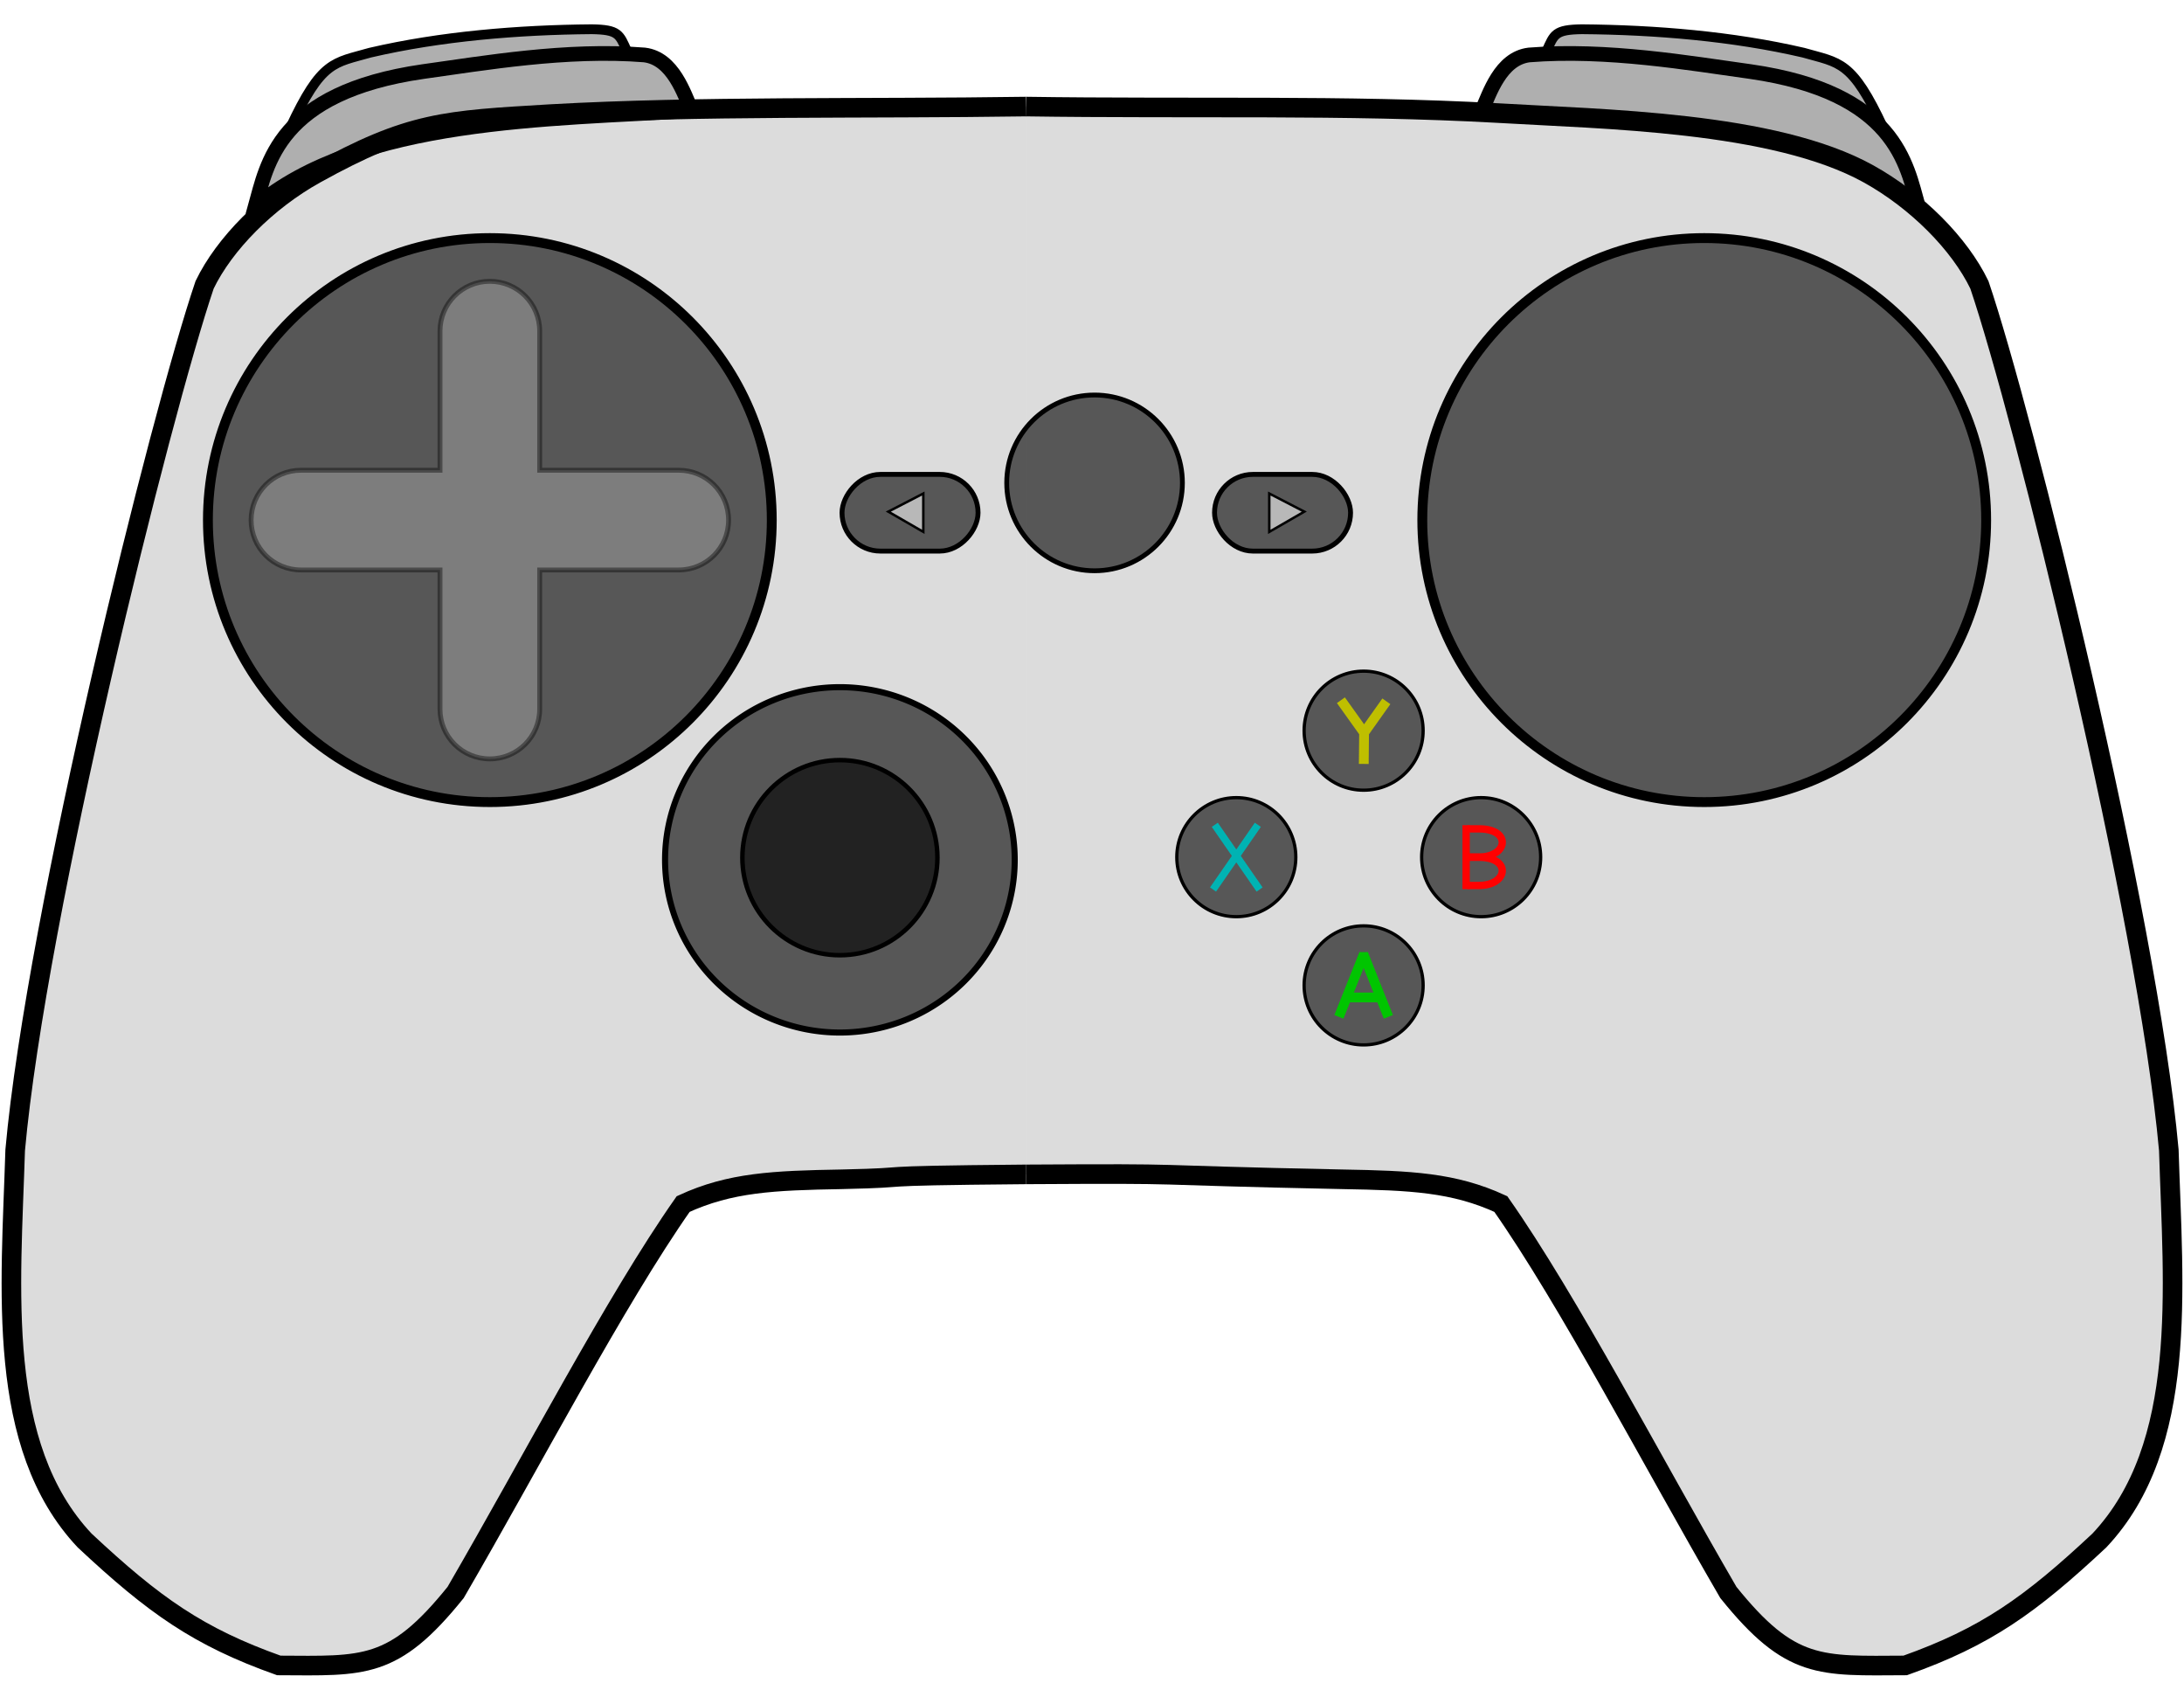 <?xml version="1.0" encoding="UTF-8" standalone="no"?>
<!-- Created with Inkscape (http://www.inkscape.org/) -->

<svg
   xmlns:dc="http://purl.org/dc/elements/1.1/"
   xmlns:cc="http://creativecommons.org/ns#"
   xmlns:rdf="http://www.w3.org/1999/02/22-rdf-syntax-ns#"
   xmlns:svg="http://www.w3.org/2000/svg"
   xmlns="http://www.w3.org/2000/svg"
   xmlns:sodipodi="http://sodipodi.sourceforge.net/DTD/sodipodi-0.dtd"
   xmlns:inkscape="http://www.inkscape.org/namespaces/inkscape"
   width="446"
   height="345"
   viewBox="0 0 446 345"
   id="svg2"
   version="1.1"
   inkscape:version="0.91 r13725"
   sodipodi:docname="background.svg">
  <defs
     id="defs4" />
  <sodipodi:namedview
     id="base"
     pagecolor="#ffffff"
     bordercolor="#666666"
     borderopacity="1.0"
     inkscape:pageopacity="0.0"
     inkscape:pageshadow="2"
     inkscape:zoom="4.4289855"
     inkscape:cx="252.67542"
     inkscape:cy="172.71801"
     inkscape:document-units="px"
     inkscape:current-layer="layer2"
     showgrid="false"
     units="px"
     inkscape:window-width="1573"
     inkscape:window-height="974"
     inkscape:window-x="150"
     inkscape:window-y="8"
     inkscape:window-maximized="0"
     fit-margin-top="0"
     fit-margin-left="0"
     fit-margin-right="0"
     fit-margin-bottom="0" />
  <g
     inkscape:label="Controller"
     inkscape:groupmode="layer"
     id="layer1"
     transform="translate(-225.712,-543.403)"
     style="opacity:1">
    <path
       style="fill:#000000;fill-opacity:0.139;fill-rule:evenodd;stroke:#000000;stroke-width:4;stroke-linecap:butt;stroke-linejoin:miter;stroke-miterlimit:4;stroke-dasharray:none;stroke-opacity:1"
       d="m 435.234,565.161 c -33.027,0.491 -66.573,-0.175 -97.155,1.538 -21.439,1.289 -28.585,1.452 -47.954,12.209 -9.856,5.474 -18.586,14.266 -22.628,22.643 -8.952,26.336 -34.342,128.465 -38.684,176.659 -0.88,28.384 -4.039,60.342 14.185,79.697 14.178,13.256 23.197,19.655 39.648,25.506 17.385,0.082 23.386,0.907 36.113,-14.9 15.582,-26.805 32.677,-59.662 46.467,-79.297 9.602,-4.422 18.442,-4.809 32.325,-5.051 17.602,-0.387 1.394,-0.686 37.682,-1.005"
       id="path4166-6"
       inkscape:connector-curvature="0"
       sodipodi:nodetypes="ccscccccccc" />
    <path
       style="fill:#000000;fill-opacity:0.139;fill-rule:evenodd;stroke:#000000;stroke-width:4;stroke-linecap:butt;stroke-linejoin:miter;stroke-miterlimit:4;stroke-dasharray:none;stroke-opacity:1"
       d="m 435.234,565.161 c 33.027,0.491 65.624,-0.396 96.206,1.317 21.439,1.289 56.491,1.673 75.86,12.43 9.856,5.474 18.586,14.266 22.628,22.643 8.952,26.336 34.342,128.465 38.684,176.659 0.88,28.384 4.039,60.342 -14.185,79.697 -14.178,13.256 -23.197,19.655 -39.648,25.506 -17.385,0.082 -23.386,0.907 -36.113,-14.9 -15.582,-26.805 -32.677,-59.662 -46.467,-79.297 -9.602,-4.422 -18.442,-4.809 -32.325,-5.051 -44.744,-0.923 -27.815,-1.222 -64.639,-1.005"
       id="path4166"
       inkscape:connector-curvature="0"
       sodipodi:nodetypes="ccscccccccc" />
    <circle
       style="color:#000000;display:inline;overflow:visible;visibility:visible;opacity:1;fill:#000000;fill-opacity:0.603;fill-rule:evenodd;stroke:#000000;stroke-width:0.98;stroke-linecap:butt;stroke-linejoin:miter;stroke-miterlimit:4;stroke-dasharray:none;stroke-dashoffset:0;stroke-opacity:1;marker:none;enable-background:accumulate"
       id="C"
       cx="449.235"
       cy="641.988"
       r="17.94" />
    <g
       id="START"
       transform="translate(0.327,-2.951)"
       style="">
      <rect
         ry="7.829"
         y="643.205"
         x="473.407"
         height="15.657"
         width="27.779"
         id="rect4172"
         style="color:#000000;display:inline;overflow:visible;visibility:visible;opacity:1;fill:#000000;fill-opacity:0.603;fill-rule:evenodd;stroke:#000000;stroke-width:1;stroke-linecap:butt;stroke-linejoin:miter;stroke-miterlimit:4;stroke-dasharray:none;stroke-dashoffset:0;stroke-opacity:1;marker:none;enable-background:accumulate" />
      <path
         inkscape:connector-curvature="0"
         id="path4206"
         d="m 484.585,647.109 0,7.829 7.153,-4.13 z"
         style="fill:#b8b8b8;fill-opacity:1;fill-rule:evenodd;stroke:#000000;stroke-width:0.5px;stroke-linecap:butt;stroke-linejoin:miter;stroke-opacity:1" />
    </g>
    <g
       id="BACK"
       transform="translate(0.327,-2.951)"
       style="">
      <rect
         transform="scale(-1,1)"
         ry="7.829"
         y="643.205"
         x="-425.115"
         height="15.657"
         width="27.779"
         id="rect4172-1"
         style="color:#000000;display:inline;overflow:visible;visibility:visible;opacity:1;fill:#000000;fill-opacity:0.603;fill-rule:evenodd;stroke:#000000;stroke-width:1;stroke-linecap:butt;stroke-linejoin:miter;stroke-miterlimit:4;stroke-dasharray:none;stroke-dashoffset:0;stroke-opacity:1;marker:none;enable-background:accumulate" />
      <path
         inkscape:connector-curvature="0"
         id="path4206-7"
         d="m 413.937,647.109 0,7.829 -7.153,-4.13 z"
         style="fill:#b8b8b8;fill-opacity:1;fill-rule:evenodd;stroke:#000000;stroke-width:0.5px;stroke-linecap:butt;stroke-linejoin:miter;stroke-opacity:1" />
    </g>
    <path
       style="fill:#000000;fill-opacity:0.314;fill-rule:evenodd;stroke:#000000;stroke-width:3;stroke-linecap:butt;stroke-linejoin:miter;stroke-miterlimit:4;stroke-dasharray:none;stroke-opacity:1"
       d="m 617.451,585.57 c -2.4,-8.584 -4.591,-23.279 -34.286,-27.556 -12.326,-1.707 -29.296,-4.657 -45.179,-3.393 -5.897,0.712 -8.12,7.992 -9.652,11.36 28.865,1.839 67.851,1.538 89.116,19.589 z"
       id="RB"
       inkscape:connector-curvature="0"
       sodipodi:nodetypes="ccccc" />
    <path
       style="fill:#000000;fill-opacity:0.314;fill-rule:evenodd;stroke:#000000;stroke-width:2;stroke-linecap:butt;stroke-linejoin:miter;stroke-miterlimit:4;stroke-dasharray:none;stroke-opacity:1"
       d="m 610.343,569.588 c -6.441,-13.887 -8.947,-13.304 -16.356,-15.434 -14.409,-3.349 -30.243,-4.657 -45.242,-4.782 -5.518,0.081 -5.657,1.047 -7.19,4.415 26.073,2.443 57.229,2.786 68.787,15.801 z"
       id="RIGHT"
       inkscape:connector-curvature="0"
       sodipodi:nodetypes="ccccc" />
    <path
       style="fill:#000000;fill-opacity:0.314;fill-rule:evenodd;stroke:#000000;stroke-width:3;stroke-linecap:butt;stroke-linejoin:miter;stroke-miterlimit:4;stroke-dasharray:none;stroke-opacity:1"
       d="m 277.833,585.57 c 2.4,-8.584 4.591,-23.279 34.286,-27.556 12.326,-1.707 29.296,-4.657 45.179,-3.393 5.897,0.712 8.12,7.992 9.652,11.36 -28.865,1.839 -67.851,1.538 -89.116,19.589 z"
       id="LB"
       inkscape:connector-curvature="0"
       sodipodi:nodetypes="ccccc"
       LT="path4420-4" />
    <path
       style="fill:#000000;fill-opacity:0.314;fill-rule:evenodd;stroke:#000000;stroke-width:2;stroke-linecap:butt;stroke-linejoin:miter;stroke-miterlimit:4;stroke-dasharray:none;stroke-opacity:1"
       d="m 284.94,569.588 c 6.441,-13.887 8.947,-13.304 16.356,-15.434 14.409,-3.349 30.243,-4.657 45.242,-4.782 5.518,0.081 5.657,1.047 7.19,4.415 -26.073,2.443 -57.229,2.786 -68.787,15.801 z"
       id="LEFT"
       inkscape:connector-curvature="0"
       sodipodi:nodetypes="ccccc" />
    <g
       id="Y"
       transform="translate(0.327,-2.951)"
       style="">
      <circle
         r="12.153"
         cx="503.855"
         cy="695.527"
         id="path4170-0"
         style="color:#000000;display:inline;overflow:visible;visibility:visible;opacity:1;fill:#000000;fill-opacity:0.603;fill-rule:evenodd;stroke:#000000;stroke-width:0.664;stroke-linecap:butt;stroke-linejoin:miter;stroke-miterlimit:4;stroke-dasharray:none;stroke-dashoffset:0;stroke-opacity:1;marker:none;enable-background:accumulate" />
      <g
         transform="matrix(0.5,0,0,0.5,224.326,360.425)"
         style="stroke:#bfbf00;stroke-width:4;stroke-miterlimit:4;stroke-dasharray:none;stroke-opacity:1"
         id="g4174">
        <path
           style="fill:none;fill-rule:evenodd;stroke:#bfbf00;stroke-width:4;stroke-linecap:butt;stroke-linejoin:miter;stroke-miterlimit:4;stroke-dasharray:none;stroke-opacity:1"
           d="m 549.776,657.771 9.47,13.258 -0.126,12.753"
           id="path4169"
           inkscape:connector-curvature="0" />
        <path
           style="fill:none;fill-rule:evenodd;stroke:#bfbf00;stroke-width:4;stroke-linecap:butt;stroke-linejoin:miter;stroke-miterlimit:4;stroke-dasharray:none;stroke-opacity:1"
           d="m 559.246,671.03 9.091,-12.816"
           id="path4171"
           inkscape:connector-curvature="0" />
      </g>
    </g>
    <g
       id="X"
       transform="translate(0.327,-2.951)"
       style="">
      <circle
         r="12.153"
         cx="477.855"
         cy="721.349"
         id="path4170-0-8-4"
         style="color:#000000;display:inline;overflow:visible;visibility:visible;opacity:1;fill:#000000;fill-opacity:0.603;fill-rule:evenodd;stroke:#000000;stroke-width:0.664;stroke-linecap:butt;stroke-linejoin:miter;stroke-miterlimit:4;stroke-dasharray:none;stroke-dashoffset:0;stroke-opacity:1;marker:none;enable-background:accumulate" />
      <g
         transform="matrix(0.5,0,0,0.5,223.413,359.945)"
         style="stroke:#00b3b3;stroke-width:3;stroke-miterlimit:4;stroke-dasharray:none;stroke-opacity:1"
         id="g4202">
        <path
           style="fill:none;fill-rule:evenodd;stroke:#00b3b3;stroke-width:3;stroke-linecap:butt;stroke-linejoin:miter;stroke-miterlimit:4;stroke-dasharray:none;stroke-opacity:1"
           d="m 500.089,709.594 18.304,26.429"
           id="path4178"
           inkscape:connector-curvature="0" />
        <path
           style="fill:none;fill-rule:evenodd;stroke:#00b3b3;stroke-width:3;stroke-linecap:butt;stroke-linejoin:miter;stroke-miterlimit:4;stroke-dasharray:none;stroke-opacity:1"
           d="m 517.679,709.594 -18.304,26.429"
           id="path4178-2"
           inkscape:connector-curvature="0" />
      </g>
    </g>
    <g
       id="A"
       transform="translate(0.327,-2.951)"
       style="">
      <circle
         r="12.153"
         cx="503.855"
         cy="747.527"
         id="path4170-0-8"
         style="color:#000000;display:inline;overflow:visible;visibility:visible;opacity:1;fill:#000000;fill-opacity:0.603;fill-rule:evenodd;stroke:#000000;stroke-width:0.664;stroke-linecap:butt;stroke-linejoin:miter;stroke-miterlimit:4;stroke-dasharray:none;stroke-dashoffset:0;stroke-opacity:1;marker:none;enable-background:accumulate" />
      <g
         transform="matrix(0.5,0,0,0.5,223.57,359.753)"
         style="fill:none;fill-opacity:0.569;stroke:#00c500;stroke-opacity:1"
         id="g4239">
        <g
           id="g4232"
           style="fill:none;fill-opacity:0.569;stroke:#00c500;stroke-width:4;stroke-miterlimit:4;stroke-dasharray:none;stroke-opacity:1">
          <path
             inkscape:connector-curvature="0"
             id="path4207"
             d="m 550.47,788.397 10.228,-25.696"
             style="fill:none;fill-opacity:0.569;fill-rule:evenodd;stroke:#00c500;stroke-width:4;stroke-linecap:butt;stroke-linejoin:miter;stroke-miterlimit:4;stroke-dasharray:none;stroke-opacity:1" />
          <path
             inkscape:connector-curvature="0"
             id="path4207-1"
             d="m 570.673,788.397 -10.228,-25.696"
             style="fill:none;fill-opacity:0.569;fill-rule:evenodd;stroke:#00c500;stroke-width:4;stroke-linecap:butt;stroke-linejoin:miter;stroke-miterlimit:4;stroke-dasharray:none;stroke-opacity:1" />
          <path
             inkscape:connector-curvature="0"
             id="path4230"
             d="m 553.911,780.473 13.732,0"
             style="fill:none;fill-opacity:0.569;fill-rule:evenodd;stroke:#00c500;stroke-width:4;stroke-linecap:butt;stroke-linejoin:miter;stroke-miterlimit:4;stroke-dasharray:none;stroke-opacity:1" />
        </g>
        <path
           style="fill:none;fill-opacity:0.569;fill-rule:evenodd;stroke:#00c500;stroke-width:3.45;stroke-linecap:butt;stroke-linejoin:miter;stroke-miterlimit:4;stroke-dasharray:none;stroke-opacity:1"
           d="m 560.568,761.963 0,2.266"
           id="path4237"
           inkscape:connector-curvature="0" />
      </g>
    </g>
    <g
       id="B"
       transform="translate(0.327,-2.951)"
       style="">
      <circle
         r="12.153"
         cx="527.855"
         cy="721.349"
         id="path4170-0-8-4-6"
         style="color:#000000;display:inline;overflow:visible;visibility:visible;opacity:1;fill:#000000;fill-opacity:0.603;fill-rule:evenodd;stroke:#000000;stroke-width:0.664;stroke-linecap:butt;stroke-linejoin:miter;stroke-miterlimit:4;stroke-dasharray:none;stroke-dashoffset:0;stroke-opacity:1;marker:none;enable-background:accumulate" />
      <g
         transform="matrix(0.5,0,0,0.5,224.044,360.215)"
         style="stroke:#ff0101;stroke-opacity:1"
         id="g4290">
        <path
           style="fill:none;fill-rule:evenodd;stroke:#ff0101;stroke-width:3;stroke-linecap:butt;stroke-linejoin:miter;stroke-miterlimit:4;stroke-dasharray:none;stroke-opacity:1"
           d="m 601.483,709.212 0,26.114"
           id="path4254"
           inkscape:connector-curvature="0"
           sodipodi:nodetypes="cc" />
        <path
           style="fill:none;fill-rule:evenodd;stroke:#ff0101;stroke-width:3;stroke-linecap:butt;stroke-linejoin:miter;stroke-miterlimit:4;stroke-dasharray:none;stroke-opacity:1"
           d="m 602,710.71 4.696,0 c 13.499,0 11.947,11.518 0,11.518 l -4.696,0"
           id="path4258"
           inkscape:connector-curvature="0"
           sodipodi:nodetypes="cccc" />
        <path
           style="fill:none;fill-rule:evenodd;stroke:#ff0101;stroke-width:3;stroke-linecap:butt;stroke-linejoin:miter;stroke-miterlimit:4;stroke-dasharray:none;stroke-opacity:1"
           d="m 602,722.309 4.696,0 c 13.499,0 11.947,11.518 0,11.518 l -4.696,0"
           id="path4258-6"
           inkscape:connector-curvature="0"
           sodipodi:nodetypes="cccc" />
      </g>
    </g>
    <g
       id="g4196"
       transform="translate(0.327,-2.951)"
       style="">
      <path
         sodipodi:nodetypes="cccccccccc"
         inkscape:connector-curvature="0"
         id="LGRIP"
         d="m 390.633,648.816 c -11.79,-4.487 -85.692,-15.798 -102.138,-17.144 -17.907,8.568 -28.074,22.583 -29.827,42.52 l 0.635,47.597 c -0.559,14.598 4.674,40.284 23.798,44.741 l 116.136,-13.327 c 12.126,-5.502 10.145,-8.915 6.346,-12.058 -10.815,-8.852 -23.79,-28.699 -23.164,-39.347 0.503,-14.433 1.575,-25.116 19.696,-38.587 4.019,-2.301 -1.131,-9.937 -11.482,-14.394 z"
         style="opacity:0;fill:#000000;fill-opacity:0.137;fill-rule:evenodd;stroke:#000000;stroke-width:7.108px;stroke-linecap:butt;stroke-linejoin:miter;stroke-opacity:0.286" />
      <path
         sodipodi:nodetypes="cccccccccc"
         inkscape:connector-curvature="0"
         id="RGRIP"
         d="m 504.506,648.816 c 11.79,-4.487 85.692,-15.798 102.138,-17.144 17.907,8.568 28.074,22.583 29.827,42.52 l -0.635,47.597 c 0.559,14.598 -4.674,40.284 -23.798,44.741 L 495.903,753.202 c -12.126,-5.502 -10.145,-8.915 -6.346,-12.058 10.815,-8.852 23.79,-28.699 23.164,-39.347 -0.503,-14.433 -1.575,-25.116 -19.696,-38.587 -4.019,-2.301 1.131,-9.937 11.482,-14.394 z"
         style="opacity:0;fill:#000000;fill-opacity:0.137;fill-rule:evenodd;stroke:#000000;stroke-width:7.108px;stroke-linecap:butt;stroke-linejoin:miter;stroke-opacity:0.286" />
      <circle
         style="color:#000000;display:inline;overflow:visible;visibility:visible;opacity:0;fill:#000000;fill-opacity:0.333;fill-rule:evenodd;stroke:#000000;stroke-width:0.902;stroke-linecap:butt;stroke-linejoin:miter;stroke-miterlimit:4;stroke-dasharray:none;stroke-dashoffset:0;stroke-opacity:1;marker:none;enable-background:accumulate"
         id="RPAD_press"
         cx="573.41"
         cy="652.534"
         r="25.803" />
      <circle
         style="color:#000000;display:inline;overflow:visible;visibility:visible;opacity:0;fill:#000000;fill-opacity:0.333;fill-rule:evenodd;stroke:#000000;stroke-width:0.902;stroke-linecap:butt;stroke-linejoin:miter;stroke-miterlimit:4;stroke-dasharray:none;stroke-dashoffset:0;stroke-opacity:1;marker:none;enable-background:accumulate"
         id="LPAD_press"
         cx="325.417"
         cy="652.534"
         r="25.803" />
    </g>
    <g
       id="g4316"
       style="">
      <g
         id="LPAD"
         style="">
        <circle
           r="57.573"
           cy="649.583"
           cx="325.744"
           id="circle4232"
           style="color:#000000;display:inline;overflow:visible;visibility:visible;opacity:1;fill:#000000;fill-opacity:0.603;fill-rule:evenodd;stroke:#000000;stroke-width:2.012;stroke-linecap:butt;stroke-linejoin:miter;stroke-miterlimit:4;stroke-dasharray:none;stroke-dashoffset:0;stroke-opacity:1;marker:none;enable-background:accumulate" />
        <path
           style="color:#000000;display:inline;overflow:visible;visibility:visible;opacity:0.399;fill:#b8b8b8;fill-opacity:1;fill-rule:evenodd;stroke:#000000;stroke-width:1;stroke-linecap:butt;stroke-linejoin:miter;stroke-miterlimit:4;stroke-dasharray:none;stroke-dashoffset:0;stroke-opacity:1;marker:none;enable-background:accumulate"
           d="m 325.744,600.833 c -5.639,0 -10.179,4.54 -10.179,10.179 l 0,28.394 -28.393,0 c -5.639,0 -10.179,4.539 -10.179,10.178 0,5.639 4.54,10.179 10.179,10.179 l 28.393,0 0,28.394 c 0,5.639 4.54,10.178 10.179,10.178 5.639,0 10.179,-4.539 10.179,-10.178 l 0,-28.394 28.393,0 c 5.639,0 10.179,-4.54 10.179,-10.179 0,-5.639 -4.54,-10.178 -10.179,-10.178 l -28.393,0 0,-28.394 c 0,-5.639 -4.54,-10.179 -10.179,-10.179 z"
           id="rect4249"
           inkscape:connector-curvature="0" />
      </g>
    </g>
    <g
       id="g4340"
       style="">
      <g
         id="g4337"
         style="">
        <circle
           style="color:#000000;display:inline;overflow:visible;visibility:visible;opacity:1;fill:#000000;fill-opacity:0.603;fill-rule:evenodd;stroke:#000000;stroke-width:2.012;stroke-linecap:butt;stroke-linejoin:miter;stroke-miterlimit:4;stroke-dasharray:none;stroke-dashoffset:0;stroke-opacity:1;marker:none;enable-background:accumulate"
           id="RPAD"
           cx="573.737"
           cy="649.583"
           r="57.573" />
      </g>
    </g>
    <g
       id="g4384">
      <g
         id="g4365">
        <ellipse
           style="color:#000000;clip-rule:nonzero;display:inline;overflow:visible;visibility:visible;opacity:1;isolation:auto;mix-blend-mode:normal;color-interpolation:sRGB;color-interpolation-filters:linearRGB;solid-color:#000000;solid-opacity:1;fill:#000000;fill-opacity:0.604;fill-rule:evenodd;stroke:#000000;stroke-width:0.919;stroke-linecap:butt;stroke-linejoin:miter;stroke-miterlimit:4;stroke-dasharray:none;stroke-dashoffset:0;stroke-opacity:1;color-rendering:auto;image-rendering:auto;shape-rendering:auto;text-rendering:auto;enable-background:accumulate"
           id="STICK_press"
           cx="397.228"
           cy="718.502"
           rx="19.916"
           ry="19.916" />
        <g
           id="STICK">
          <path
             id="path4168-1"
             d="m 432.93,718.948 a 35.702,35.255 0 0 1 -35.702,35.255 35.702,35.255 0 0 1 -35.702,-35.255 35.702,35.255 0 0 1 35.702,-35.255 35.702,35.255 0 0 1 35.702,35.255 z"
             style="color:#000000;display:inline;overflow:visible;visibility:visible;opacity:1;fill:#000000;fill-opacity:0.603;fill-rule:evenodd;stroke:#000000;stroke-width:1.24;stroke-linecap:butt;stroke-linejoin:miter;stroke-miterlimit:4;stroke-dasharray:none;stroke-dashoffset:0;stroke-opacity:1;marker:none;enable-background:accumulate"
             inkscape:connector-curvature="0" />
        </g>
        <ellipse
           ry="6.3"
           rx="6.3"
           cy="718.502"
           cx="397.228"
           id="path4231-3-6-5"
           style="color:#000000;clip-rule:nonzero;display:inline;overflow:visible;visibility:visible;opacity:0;isolation:auto;mix-blend-mode:normal;color-interpolation:sRGB;color-interpolation-filters:linearRGB;solid-color:#000000;solid-opacity:1;fill:#001789;fill-opacity:1;fill-rule:evenodd;stroke:#28bac1;stroke-width:0.897;stroke-linecap:butt;stroke-linejoin:miter;stroke-miterlimit:4;stroke-dasharray:none;stroke-dashoffset:0;stroke-opacity:1;color-rendering:auto;image-rendering:auto;shape-rendering:auto;text-rendering:auto;enable-background:accumulate" />
      </g>
    </g>
  </g>
  <g
     inkscape:groupmode="layer"
     id="layer2"
     inkscape:label="Areas"
     style="display:none">
    <rect
       style="color:#000000;display:inline;overflow:visible;visibility:visible;opacity:1;fill:none;fill-opacity:1;fill-rule:evenodd;stroke:#ed00b4;stroke-width:1;stroke-linecap:butt;stroke-linejoin:miter;stroke-miterlimit:4;stroke-dasharray:none;stroke-dashoffset:0;stroke-opacity:1;marker:none;enable-background:accumulate"
       id="AREA_BACK"
       width="31.259"
       height="18.786"
       x="170.047"
       y="95.137"
       ry="0" />
    <rect
       style="color:#000000;display:inline;overflow:visible;visibility:visible;opacity:1;fill:none;fill-opacity:1;fill-rule:evenodd;stroke:#ed00b4;stroke-width:1;stroke-linecap:butt;stroke-linejoin:miter;stroke-miterlimit:4;stroke-dasharray:none;stroke-dashoffset:0;stroke-opacity:1;marker:none;enable-background:accumulate"
       id="AREA_START"
       width="31.259"
       height="18.786"
       x="246.047"
       y="95.137"
       ry="0" />
    <rect
       style="color:#000000;display:inline;overflow:visible;visibility:visible;opacity:1;fill:none;fill-opacity:1;fill-rule:evenodd;stroke:#ed00b4;stroke-width:1;stroke-linecap:butt;stroke-linejoin:miter;stroke-miterlimit:4;stroke-dasharray:none;stroke-dashoffset:0;stroke-opacity:1;marker:none;enable-background:accumulate"
       id="AREA_C"
       width="36.616"
       height="36.643"
       x="204.906"
       y="80.25"
       ry="0" />
    <rect
       style="color:#000000;display:inline;overflow:visible;visibility:visible;opacity:1;fill:none;fill-opacity:1;fill-rule:evenodd;stroke:#ed00b4;stroke-width:1;stroke-linecap:butt;stroke-linejoin:miter;stroke-miterlimit:4;stroke-dasharray:none;stroke-dashoffset:0;stroke-opacity:1;marker:none;enable-background:accumulate"
       id="AREA_X"
       width="26.17"
       height="24.977"
       x="239.23"
       y="162.544"
       ry="0" />
    <rect
       style="color:#000000;display:inline;overflow:visible;visibility:visible;opacity:1;fill:none;fill-opacity:1;fill-rule:evenodd;stroke:#ed00b4;stroke-width:1;stroke-linecap:butt;stroke-linejoin:miter;stroke-miterlimit:4;stroke-dasharray:none;stroke-dashoffset:0;stroke-opacity:1;marker:none;enable-background:accumulate"
       id="AREA_Y"
       width="26.973"
       height="25.661"
       x="265.174"
       y="136.053"
       ry="0" />
    <rect
       style="color:#000000;display:inline;overflow:visible;visibility:visible;opacity:1;fill:none;fill-opacity:1;fill-rule:evenodd;stroke:#ed00b4;stroke-width:1;stroke-linecap:butt;stroke-linejoin:miter;stroke-miterlimit:4;stroke-dasharray:none;stroke-dashoffset:0;stroke-opacity:1;marker:none;enable-background:accumulate"
       id="AREA_B"
       width="26.08"
       height="24.947"
       x="289.638"
       y="162.616"
       ry="0" />
    <rect
       style="color:#000000;display:inline;overflow:visible;visibility:visible;opacity:1;fill:none;fill-opacity:1;fill-rule:evenodd;stroke:#ed00b4;stroke-width:1;stroke-linecap:butt;stroke-linejoin:miter;stroke-miterlimit:4;stroke-dasharray:none;stroke-dashoffset:0;stroke-opacity:1;marker:none;enable-background:accumulate"
       id="AREA_A"
       width="25.702"
       height="24.884"
       x="265.353"
       y="188.687"
       ry="0" />
    <g
       id="g4481"
       transform="translate(-225.712,-503.403)">
      <rect
         ry="0"
         y="512.033"
         x="304.272"
         height="5.58"
         width="14.625"
         id="AREA_LEFT_1"
         style="color:#000000;display:inline;overflow:visible;visibility:visible;opacity:1;fill:none;fill-opacity:1;fill-rule:evenodd;stroke:#ed00b4;stroke-width:1;stroke-linecap:butt;stroke-linejoin:miter;stroke-miterlimit:4;stroke-dasharray:none;stroke-dashoffset:0;stroke-opacity:1;marker:none;enable-background:accumulate" />
      <rect
         ry="0"
         y="506.855"
         x="284.286"
         height="7.933"
         width="70.797"
         id="AREA_LEFT_2"
         style="color:#000000;display:inline;overflow:visible;visibility:visible;opacity:1;fill:none;fill-opacity:1;fill-rule:evenodd;stroke:#ed00b4;stroke-width:1;stroke-linecap:butt;stroke-linejoin:miter;stroke-miterlimit:4;stroke-dasharray:none;stroke-dashoffset:0;stroke-opacity:1;marker:none;enable-background:accumulate" />
      <rect
         ry="0"
         y="514.707"
         x="283.968"
         height="9.322"
         width="10.188"
         id="AREA_LEFT_3"
         style="color:#000000;display:inline;overflow:visible;visibility:visible;opacity:1;fill:none;fill-opacity:1;fill-rule:evenodd;stroke:#ed00b4;stroke-width:1;stroke-linecap:butt;stroke-linejoin:miter;stroke-miterlimit:4;stroke-dasharray:none;stroke-dashoffset:0;stroke-opacity:1;marker:none;enable-background:accumulate" />
      <rect
         ry="0"
         y="515.064"
         x="293.981"
         height="5.534"
         width="10.061"
         id="AREA_LEFT_4"
         style="color:#000000;display:inline;overflow:visible;visibility:visible;opacity:1;fill:none;fill-opacity:1;fill-rule:evenodd;stroke:#ed00b4;stroke-width:1;stroke-linecap:butt;stroke-linejoin:miter;stroke-miterlimit:4;stroke-dasharray:none;stroke-dashoffset:0;stroke-opacity:1;marker:none;enable-background:accumulate" />
    </g>
    <g
       transform="translate(-225.712,-543.403)"
       id="g4385">
      <rect
         ry="0"
         y="555.831"
         x="318.009"
         height="11.147"
         width="49.547"
         id="AREA_LB_1"
         style="color:#000000;display:inline;overflow:visible;visibility:visible;opacity:1;fill:none;fill-opacity:1;fill-rule:evenodd;stroke:#ed00b4;stroke-width:1;stroke-linecap:butt;stroke-linejoin:miter;stroke-miterlimit:4;stroke-dasharray:none;stroke-dashoffset:0;stroke-opacity:1;marker:none;enable-background:accumulate" />
      <rect
         ry="0"
         y="558.51"
         x="304.17"
         height="11.861"
         width="14.1"
         id="AREA_LB_2"
         style="color:#000000;display:inline;overflow:visible;visibility:visible;opacity:1;fill:none;fill-opacity:1;fill-rule:evenodd;stroke:#ed00b4;stroke-width:1;stroke-linecap:butt;stroke-linejoin:miter;stroke-miterlimit:4;stroke-dasharray:none;stroke-dashoffset:0;stroke-opacity:1;marker:none;enable-background:accumulate" />
      <rect
         ry="0"
         y="561.401"
         x="294.689"
         height="12.219"
         width="9.725"
         id="AREA_LB_3"
         style="color:#000000;display:inline;overflow:visible;visibility:visible;opacity:1;fill:none;fill-opacity:1;fill-rule:evenodd;stroke:#ed00b4;stroke-width:1;stroke-linecap:butt;stroke-linejoin:miter;stroke-miterlimit:4;stroke-dasharray:none;stroke-dashoffset:0;stroke-opacity:1;marker:none;enable-background:accumulate" />
      <rect
         ry="0"
         y="564.972"
         x="279.511"
         height="15.611"
         width="16.332"
         id="AREA_LB_4"
         style="color:#000000;display:inline;overflow:visible;visibility:visible;opacity:1;fill:none;fill-opacity:1;fill-rule:evenodd;stroke:#ed00b4;stroke-width:1;stroke-linecap:butt;stroke-linejoin:miter;stroke-miterlimit:4;stroke-dasharray:none;stroke-dashoffset:0;stroke-opacity:1;marker:none;enable-background:accumulate" />
    </g>
    <g
       id="g4456"
       transform="translate(-111.712,-543.403)">
      <rect
         ry="0"
         y="552.033"
         x="461.736"
         height="5.58"
         width="14.625"
         id="AREA_RIGHT_1"
         style="color:#000000;display:inline;overflow:visible;visibility:visible;opacity:1;fill:none;fill-opacity:1;fill-rule:evenodd;stroke:#ed00b4;stroke-width:1;stroke-linecap:butt;stroke-linejoin:miter;stroke-miterlimit:4;stroke-dasharray:none;stroke-dashoffset:0;stroke-opacity:1;marker:none;enable-background:accumulate" />
      <rect
         ry="0"
         y="546.855"
         x="426.286"
         height="7.933"
         width="70.797"
         id="AREA_RIGHT_2"
         style="color:#000000;display:inline;overflow:visible;visibility:visible;opacity:1;fill:none;fill-opacity:1;fill-rule:evenodd;stroke:#ed00b4;stroke-width:1;stroke-linecap:butt;stroke-linejoin:miter;stroke-miterlimit:4;stroke-dasharray:none;stroke-dashoffset:0;stroke-opacity:1;marker:none;enable-background:accumulate" />
      <rect
         ry="0"
         y="554.707"
         x="486.86"
         height="9.322"
         width="10.188"
         id="AREA_RIGHT_3"
         style="color:#000000;display:inline;overflow:visible;visibility:visible;opacity:1;fill:none;fill-opacity:1;fill-rule:evenodd;stroke:#ed00b4;stroke-width:1;stroke-linecap:butt;stroke-linejoin:miter;stroke-miterlimit:4;stroke-dasharray:none;stroke-dashoffset:0;stroke-opacity:1;marker:none;enable-background:accumulate" />
      <rect
         ry="0"
         y="555.064"
         x="476.338"
         height="5.534"
         width="10.061"
         id="AREA_RIGHT_4"
         style="color:#000000;display:inline;overflow:visible;visibility:visible;opacity:1;fill:none;fill-opacity:1;fill-rule:evenodd;stroke:#ed00b4;stroke-width:1;stroke-linecap:butt;stroke-linejoin:miter;stroke-miterlimit:4;stroke-dasharray:none;stroke-dashoffset:0;stroke-opacity:1;marker:none;enable-background:accumulate" />
    </g>
    <g
       transform="translate(-225.712,-543.403)"
       id="g4446">
      <rect
         ry="0"
         y="555.831"
         x="526.978"
         height="11.147"
         width="49.547"
         id="AREA_RB_1"
         style="color:#000000;display:inline;overflow:visible;visibility:visible;opacity:1;fill:none;fill-opacity:1;fill-rule:evenodd;stroke:#ed00b4;stroke-width:1;stroke-linecap:butt;stroke-linejoin:miter;stroke-miterlimit:4;stroke-dasharray:none;stroke-dashoffset:0;stroke-opacity:1;marker:none;enable-background:accumulate" />
      <rect
         ry="0"
         y="558.636"
         x="572.866"
         height="12.24"
         width="17.636"
         id="AREA_RB_2"
         style="color:#000000;display:inline;overflow:visible;visibility:visible;opacity:1;fill:none;fill-opacity:1;fill-rule:evenodd;stroke:#ed00b4;stroke-width:1;stroke-linecap:butt;stroke-linejoin:miter;stroke-miterlimit:4;stroke-dasharray:none;stroke-dashoffset:0;stroke-opacity:1;marker:none;enable-background:accumulate" />
      <rect
         ry="0"
         y="561.148"
         x="587.659"
         height="12.471"
         width="14.018"
         id="AREA_RB_3"
         style="color:#000000;display:inline;overflow:visible;visibility:visible;opacity:1;fill:none;fill-opacity:1;fill-rule:evenodd;stroke:#ed00b4;stroke-width:1;stroke-linecap:butt;stroke-linejoin:miter;stroke-miterlimit:4;stroke-dasharray:none;stroke-dashoffset:0;stroke-opacity:1;marker:none;enable-background:accumulate" />
      <rect
         ry="0"
         y="564.972"
         x="600.521"
         height="15.611"
         width="16.332"
         id="AREA_RB_4"
         style="color:#000000;display:inline;overflow:visible;visibility:visible;opacity:1;fill:none;fill-opacity:1;fill-rule:evenodd;stroke:#ed00b4;stroke-width:1;stroke-linecap:butt;stroke-linejoin:miter;stroke-miterlimit:4;stroke-dasharray:none;stroke-dashoffset:0;stroke-opacity:1;marker:none;enable-background:accumulate" />
    </g>
    <g
       id="g4321">
      <rect
         ry="0"
         y="75"
         x="42"
         height="60"
         width="115.902"
         id="AREA_LPAD_1"
         style="color:#000000;display:inline;overflow:visible;visibility:visible;opacity:1;fill:none;fill-opacity:1;fill-rule:evenodd;stroke:#ed00b4;stroke-width:1;stroke-linecap:butt;stroke-linejoin:miter;stroke-miterlimit:4;stroke-dasharray:none;stroke-dashoffset:0;stroke-opacity:1;marker:none;enable-background:accumulate" />
      <rect
         ry="0"
         y="47.035"
         x="48.835"
         height="31.286"
         width="103.759"
         id="AREA_LPAD_2"
         style="color:#000000;display:inline;overflow:visible;visibility:visible;opacity:1;fill:none;fill-opacity:1;fill-rule:evenodd;stroke:#ed00b4;stroke-width:1;stroke-linecap:butt;stroke-linejoin:miter;stroke-miterlimit:4;stroke-dasharray:none;stroke-dashoffset:0;stroke-opacity:1;marker:none;enable-background:accumulate" />
      <rect
         ry="0"
         y="130.292"
         x="46.562"
         height="13.608"
         width="104.264"
         id="AREA_LPAD_3"
         style="color:#000000;display:inline;overflow:visible;visibility:visible;opacity:1;fill:none;fill-opacity:1;fill-rule:evenodd;stroke:#ed00b4;stroke-width:1;stroke-linecap:butt;stroke-linejoin:miter;stroke-miterlimit:4;stroke-dasharray:none;stroke-dashoffset:0;stroke-opacity:1;marker:none;enable-background:accumulate" />
      <rect
         ry="0"
         y="140.458"
         x="52.04"
         height="12.093"
         width="89.869"
         id="AREA_LPAD_4"
         style="color:#000000;display:inline;overflow:visible;visibility:visible;opacity:1;fill:none;fill-opacity:1;fill-rule:evenodd;stroke:#ed00b4;stroke-width:1;stroke-linecap:butt;stroke-linejoin:miter;stroke-miterlimit:4;stroke-dasharray:none;stroke-dashoffset:0;stroke-opacity:1;marker:none;enable-background:accumulate" />
      <rect
         ry="0"
         y="151.318"
         x="64.414"
         height="13.608"
         width="70.171"
         id="AREA_LPAD_5"
         style="color:#000000;display:inline;overflow:visible;visibility:visible;opacity:1;fill:none;fill-opacity:1;fill-rule:evenodd;stroke:#ed00b4;stroke-width:1;stroke-linecap:butt;stroke-linejoin:miter;stroke-miterlimit:4;stroke-dasharray:none;stroke-dashoffset:0;stroke-opacity:1;marker:none;enable-background:accumulate" />
      <rect
         style="color:#000000;display:inline;overflow:visible;visibility:visible;opacity:1;fill:none;fill-opacity:1;fill-rule:evenodd;stroke:#00b400;stroke-width:1;stroke-linecap:butt;stroke-linejoin:miter;stroke-miterlimit:4;stroke-dasharray:none;stroke-dashoffset:0;stroke-opacity:1;marker:none;enable-background:accumulate"
         id="AREA_LPADTEST"
         width="115.902"
         height="1"
         x="42"
         y="105"
         ry="0" />
    </g>
    <g
       style="display:inline"
       id="g4321-8"
       transform="translate(248,0)">
      <rect
         ry="0"
         y="76.091"
         x="40.725"
         height="55.929"
         width="118.045"
         id="AREA_RPAD_1"
         style="color:#000000;display:inline;overflow:visible;visibility:visible;opacity:1;fill:none;fill-opacity:1;fill-rule:evenodd;stroke:#ed00b4;stroke-width:1;stroke-linecap:butt;stroke-linejoin:miter;stroke-miterlimit:4;stroke-dasharray:none;stroke-dashoffset:0;stroke-opacity:1;marker:none;enable-background:accumulate" />
      <rect
         ry="0"
         y="48.046"
         x="46.562"
         height="31.034"
         width="102.496"
         id="AREA_RPAD_2"
         style="color:#000000;display:inline;overflow:visible;visibility:visible;opacity:1;fill:none;fill-opacity:1;fill-rule:evenodd;stroke:#ed00b4;stroke-width:1;stroke-linecap:butt;stroke-linejoin:miter;stroke-miterlimit:4;stroke-dasharray:none;stroke-dashoffset:0;stroke-opacity:1;marker:none;enable-background:accumulate" />
      <rect
         ry="0"
         y="130.292"
         x="48.077"
         height="13.608"
         width="102.749"
         id="AREA_RPAD_3"
         style="color:#000000;display:inline;overflow:visible;visibility:visible;opacity:1;fill:none;fill-opacity:1;fill-rule:evenodd;stroke:#ed00b4;stroke-width:1;stroke-linecap:butt;stroke-linejoin:miter;stroke-miterlimit:4;stroke-dasharray:none;stroke-dashoffset:0;stroke-opacity:1;marker:none;enable-background:accumulate" />
      <rect
         ry="0"
         y="140.458"
         x="53.555"
         height="12.093"
         width="88.354"
         id="AREA_RPAD_4"
         style="color:#000000;display:inline;overflow:visible;visibility:visible;opacity:1;fill:none;fill-opacity:1;fill-rule:evenodd;stroke:#ed00b4;stroke-width:1;stroke-linecap:butt;stroke-linejoin:miter;stroke-miterlimit:4;stroke-dasharray:none;stroke-dashoffset:0;stroke-opacity:1;marker:none;enable-background:accumulate" />
      <rect
         ry="0"
         y="150.812"
         x="69.465"
         height="14.114"
         width="65.121"
         id="AREA_RPAD_5"
         style="color:#000000;display:inline;overflow:visible;visibility:visible;opacity:1;fill:none;fill-opacity:1;fill-rule:evenodd;stroke:#ed00b4;stroke-width:1;stroke-linecap:butt;stroke-linejoin:miter;stroke-miterlimit:4;stroke-dasharray:none;stroke-dashoffset:0;stroke-opacity:1;marker:none;enable-background:accumulate" />
      <rect
         style="color:#000000;display:inline;overflow:visible;visibility:visible;opacity:1;fill:none;fill-opacity:1;fill-rule:evenodd;stroke:#00b400;stroke-width:1;stroke-linecap:butt;stroke-linejoin:miter;stroke-miterlimit:4;stroke-dasharray:none;stroke-dashoffset:0;stroke-opacity:1;marker:none;enable-background:accumulate"
         id="AREA_RPADTEST"
         width="118.045"
         height="1"
         x="40.725"
         y="105"
         ry="0" />
    </g>
    <g
       id="g4464">
      <rect
         ry="0"
         y="139.297"
         x="152.272"
         height="9.62"
         width="35.813"
         id="AREA_STICK_1"
         style="color:#000000;display:inline;overflow:visible;visibility:visible;opacity:1;fill:none;fill-opacity:1;fill-rule:evenodd;stroke:#ed00b4;stroke-width:1;stroke-linecap:butt;stroke-linejoin:miter;stroke-miterlimit:4;stroke-dasharray:none;stroke-dashoffset:0;stroke-opacity:1;marker:none;enable-background:accumulate" />
      <rect
         ry="0"
         y="145.368"
         x="146.379"
         height="11.406"
         width="52.598"
         id="AREA_STICK_2"
         style="color:#000000;display:inline;overflow:visible;visibility:visible;opacity:1;fill:none;fill-opacity:1;fill-rule:evenodd;stroke:#ed00b4;stroke-width:1;stroke-linecap:butt;stroke-linejoin:miter;stroke-miterlimit:4;stroke-dasharray:none;stroke-dashoffset:0;stroke-opacity:1;marker:none;enable-background:accumulate" />
      <rect
         ry="0"
         y="150.19"
         x="143.522"
         height="11.227"
         width="60.813"
         id="AREA_STICK_3"
         style="color:#000000;display:inline;overflow:visible;visibility:visible;opacity:1;fill:none;fill-opacity:1;fill-rule:evenodd;stroke:#ed00b4;stroke-width:1;stroke-linecap:butt;stroke-linejoin:miter;stroke-miterlimit:4;stroke-dasharray:none;stroke-dashoffset:0;stroke-opacity:1;marker:none;enable-background:accumulate" />
      <rect
         ry="0"
         y="153.851"
         x="137.987"
         height="14.977"
         width="69.384"
         id="AREA_STICK_4"
         style="color:#000000;display:inline;overflow:visible;visibility:visible;opacity:1;fill:none;fill-opacity:1;fill-rule:evenodd;stroke:#ed00b4;stroke-width:1;stroke-linecap:butt;stroke-linejoin:miter;stroke-miterlimit:4;stroke-dasharray:none;stroke-dashoffset:0;stroke-opacity:1;marker:none;enable-background:accumulate" />
      <rect
         ry="0"
         y="163.94"
         x="135.844"
         height="34.263"
         width="71.884"
         id="AREA_STICK_5"
         style="color:#000000;display:inline;overflow:visible;visibility:visible;opacity:1;fill:none;fill-opacity:1;fill-rule:evenodd;stroke:#ed00b4;stroke-width:1;stroke-linecap:butt;stroke-linejoin:miter;stroke-miterlimit:4;stroke-dasharray:none;stroke-dashoffset:0;stroke-opacity:1;marker:none;enable-background:accumulate" />
      <rect
         ry="0"
         y="177.69"
         x="143.344"
         height="33.906"
         width="55.098"
         id="AREA_STICK_6"
         style="color:#000000;display:inline;overflow:visible;visibility:visible;opacity:1;fill:none;fill-opacity:1;fill-rule:evenodd;stroke:#ed00b4;stroke-width:1;stroke-linecap:butt;stroke-linejoin:miter;stroke-miterlimit:4;stroke-dasharray:none;stroke-dashoffset:0;stroke-opacity:1;marker:none;enable-background:accumulate" />
      <rect
         style="color:#000000;display:inline;overflow:visible;visibility:visible;opacity:1;fill:none;fill-opacity:1;fill-rule:evenodd;stroke:#00b400;stroke-width:1;stroke-linecap:butt;stroke-linejoin:miter;stroke-miterlimit:4;stroke-dasharray:none;stroke-dashoffset:0;stroke-opacity:1;marker:none;enable-background:accumulate"
         id="AREA_STICKTEST"
         width="71.884"
         height="1"
         x="135"
         y="174"
         ry="0" />
    </g>
  </g>
</svg>
